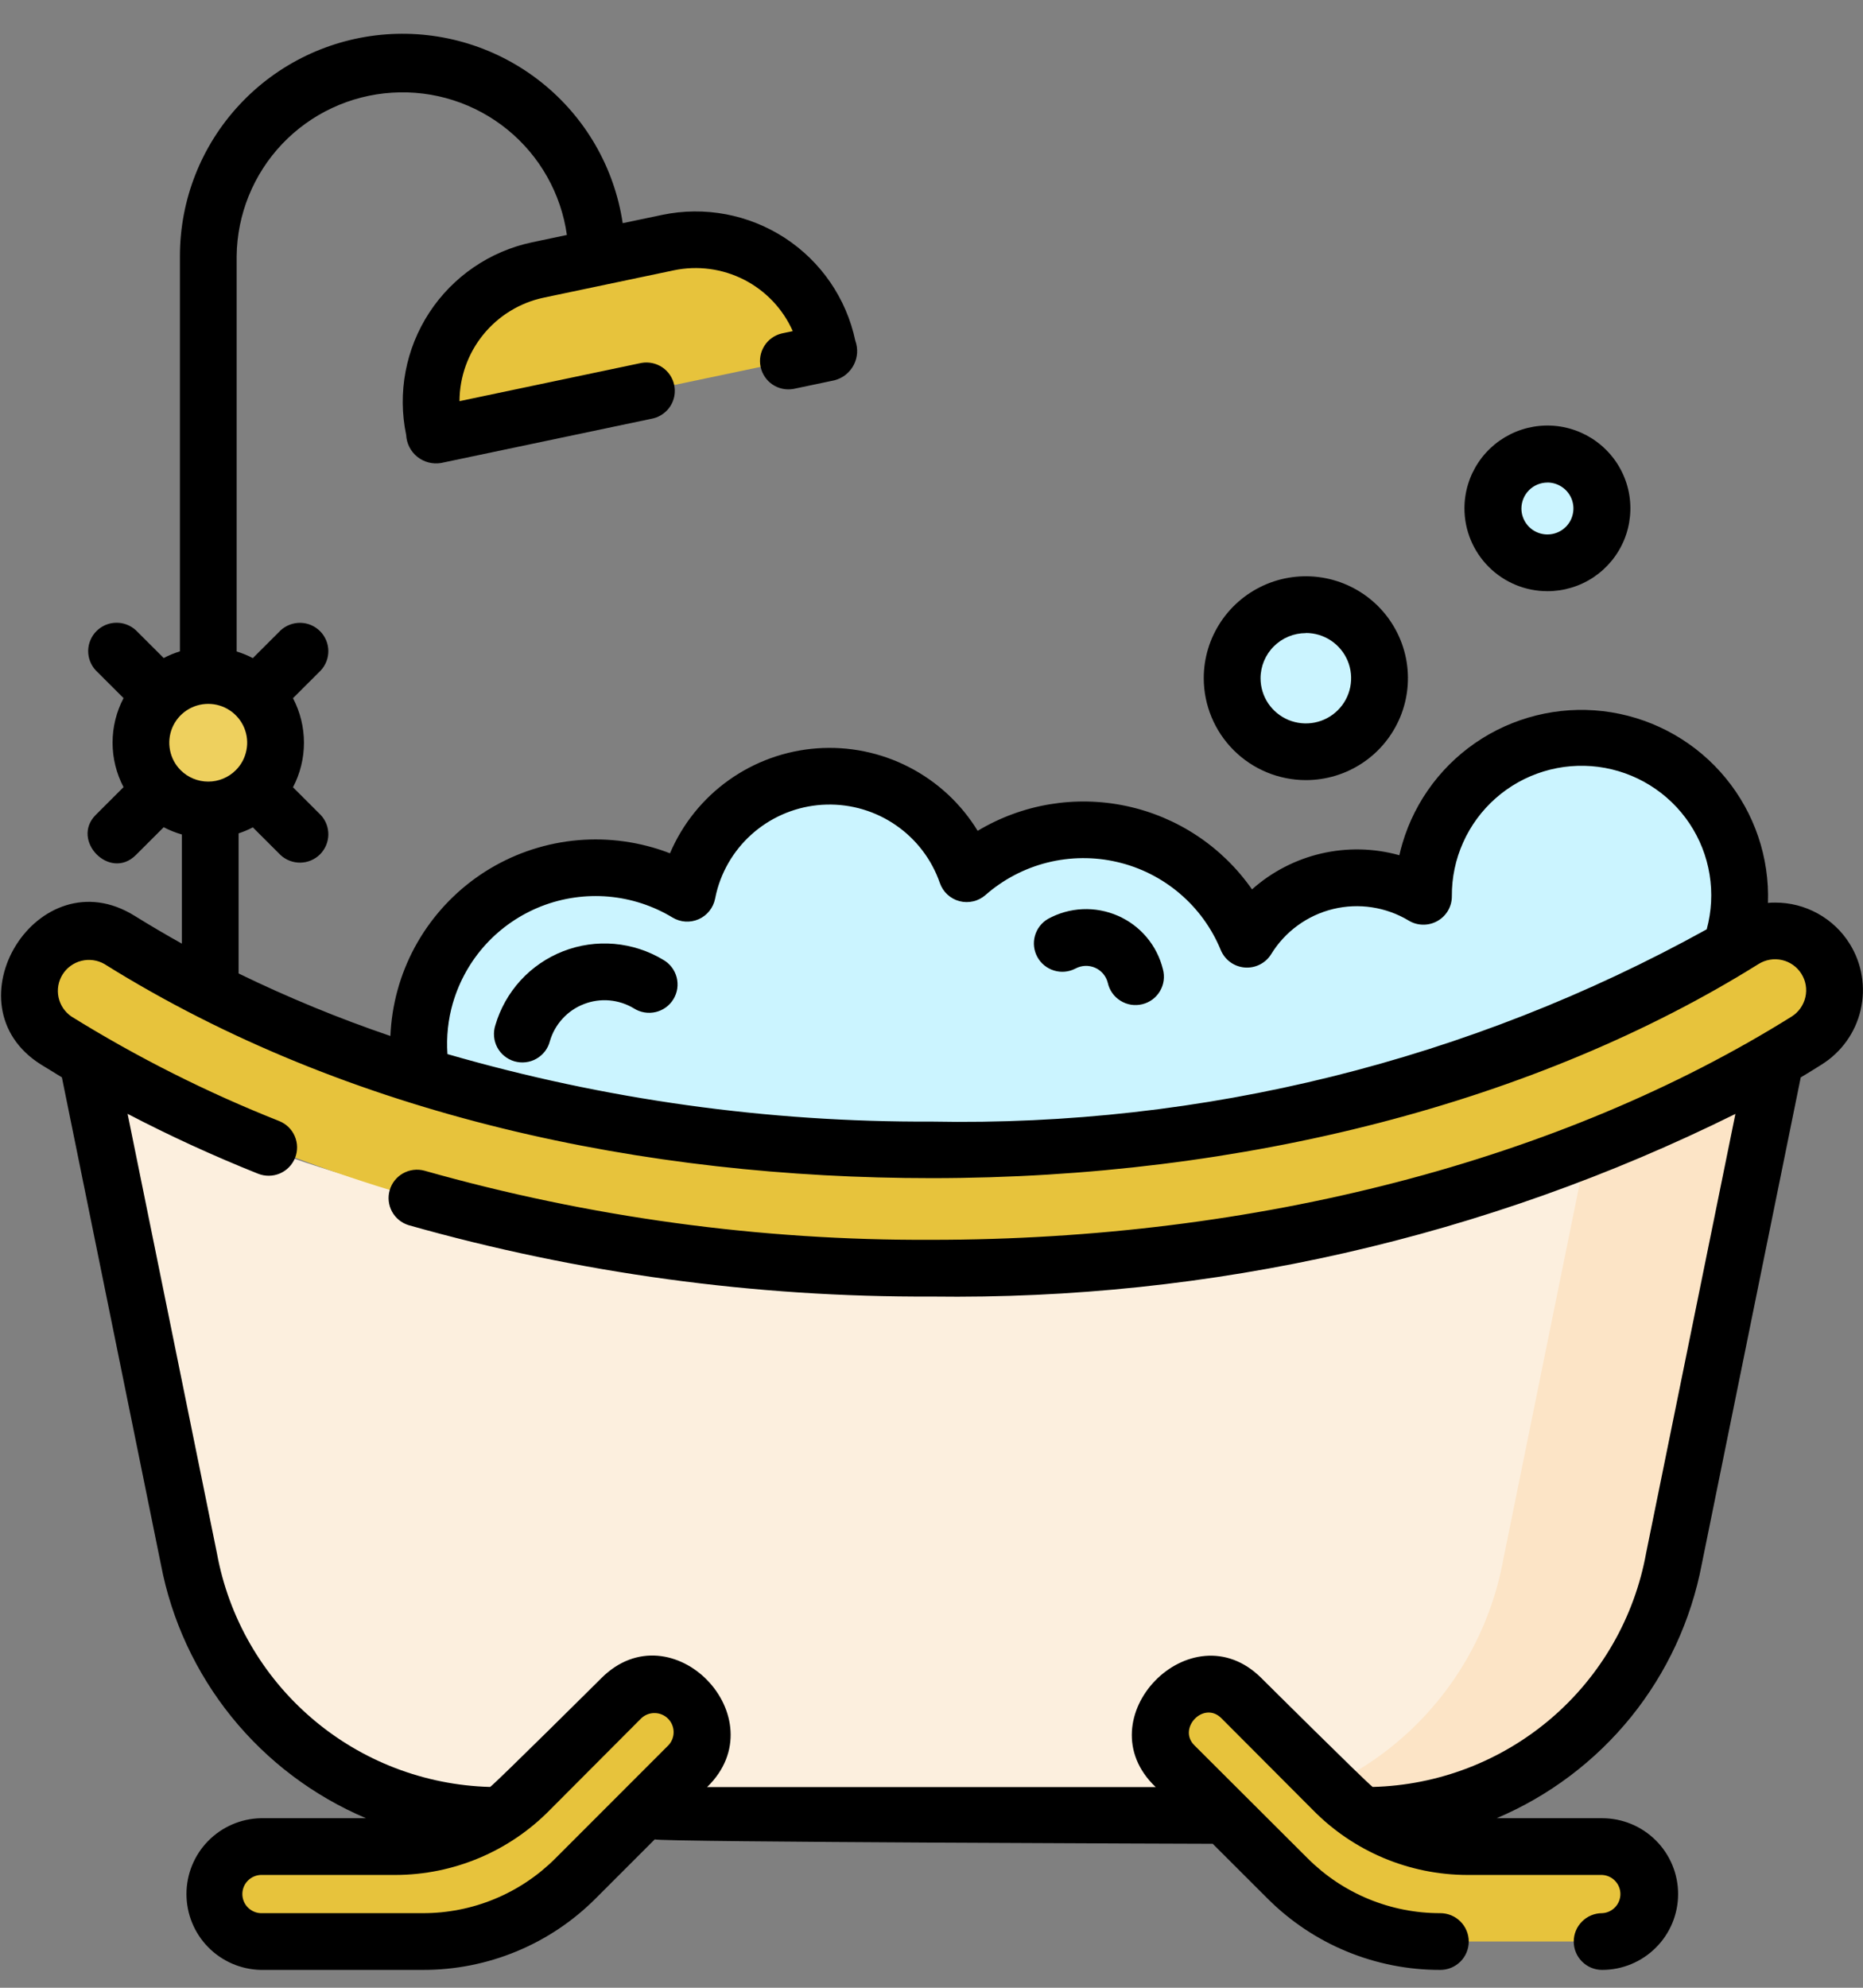 <svg xmlns="http://www.w3.org/2000/svg" width="45" height="48" viewBox="0 0 45 48" fill="none">
<rect x="0" y="0" width="45" height="48" fill="#808080" stroke="none"/>
<path d="M10.185 26C10.034 25.191 10.121 24.356 10.435 23.596C10.749 22.835 11.276 22.181 11.954 21.713C12.632 21.244 13.431 20.982 14.255 20.957C15.078 20.931 15.892 21.144 16.597 21.57C16.617 21.47 16.64 21.37 16.67 21.27C16.879 20.558 17.308 19.93 17.898 19.477C18.487 19.024 19.205 18.77 19.948 18.751C20.691 18.732 21.421 18.95 22.033 19.372C22.644 19.795 23.105 20.4 23.349 21.101C23.86 20.653 24.47 20.333 25.13 20.168C25.789 20.003 26.479 19.998 27.141 20.152C27.803 20.307 28.418 20.617 28.936 21.057C29.454 21.497 29.859 22.053 30.117 22.681C30.545 21.98 31.234 21.477 32.033 21.283C32.832 21.088 33.675 21.218 34.379 21.643C34.375 21.096 34.49 20.555 34.714 20.055C34.939 19.556 35.269 19.112 35.681 18.751C36.093 18.391 36.579 18.123 37.104 17.966C37.629 17.809 38.182 17.767 38.725 17.843C39.268 17.919 39.788 18.11 40.25 18.404C40.713 18.698 41.106 19.088 41.404 19.547C41.702 20.006 41.897 20.524 41.977 21.065C42.056 21.607 42.018 22.159 41.865 22.684C41.865 22.684 38.142 28.484 24.419 28.484C12.255 28.485 10.185 26 10.185 26Z" fill="#CBF4FF"/>
<path d="M42.859 25.71L40.433 37.639C40.12 39.374 39.208 40.945 37.854 42.078C36.5 43.211 34.791 43.834 33.025 43.839H11.974C10.208 43.834 8.499 43.211 7.145 42.078C5.792 40.945 4.879 39.374 4.566 37.639L2.141 25.71C2.141 25.71 8.685 30.22 21.86 30.22C35.034 30.22 42.859 25.71 42.859 25.71Z" fill="#FCEFDE"/>
<path d="M38.352 27.62L36.315 37.639C36.002 39.374 35.09 40.945 33.736 42.078C32.382 43.211 30.674 43.834 28.907 43.839H33.024C34.79 43.834 36.499 43.211 37.853 42.078C39.206 40.945 40.119 39.374 40.432 37.639L42.858 25.71C41.415 26.476 39.907 27.116 38.352 27.62Z" fill="#FCE4C6"/>
<path d="M22.5 30.623C14.541 30.623 7.035 28.672 1.359 25.128C1.199 25.028 1.061 24.898 0.951 24.744C0.842 24.591 0.764 24.418 0.721 24.234C0.679 24.051 0.673 23.861 0.705 23.675C0.736 23.49 0.804 23.312 0.904 23.152C1.004 22.993 1.134 22.855 1.288 22.745C1.442 22.636 1.615 22.558 1.799 22.516C1.983 22.474 2.173 22.468 2.359 22.499C2.545 22.531 2.723 22.598 2.883 22.698C8.293 26.076 15.393 27.765 22.496 27.765C29.598 27.765 36.701 26.076 42.108 22.698C42.268 22.598 42.446 22.531 42.632 22.499C42.818 22.468 43.009 22.474 43.193 22.516C43.376 22.558 43.55 22.636 43.704 22.745C43.857 22.855 43.988 22.993 44.088 23.152C44.188 23.312 44.255 23.49 44.287 23.675C44.318 23.861 44.312 24.051 44.27 24.234C44.228 24.418 44.15 24.591 44.04 24.744C43.931 24.898 43.792 25.028 43.632 25.128C37.965 28.672 30.458 30.623 22.5 30.623Z" fill="#E7C33C"/>
<path d="M19.944 8.53L10.595 10.49C10.585 10.492 10.575 10.492 10.565 10.49C10.556 10.489 10.546 10.485 10.538 10.479C10.53 10.474 10.523 10.467 10.517 10.459C10.511 10.451 10.508 10.442 10.505 10.432C10.324 9.57 10.493 8.672 10.975 7.935C11.457 7.197 12.212 6.681 13.075 6.5L16.066 5.872C16.93 5.691 17.829 5.859 18.568 6.34C19.307 6.821 19.824 7.575 20.006 8.437V8.437C20.009 8.447 20.009 8.458 20.007 8.468C20.005 8.479 20.002 8.489 19.996 8.497C19.99 8.506 19.982 8.514 19.973 8.519C19.964 8.525 19.954 8.528 19.944 8.53V8.53Z" fill="#E7C33C"/>
<path d="M6.177 19.082C6.813 18.448 6.813 17.42 6.177 16.786C5.542 16.151 4.512 16.151 3.876 16.786C3.241 17.42 3.241 18.448 3.876 19.082C4.512 19.716 5.542 19.716 6.177 19.082Z" fill="#EED05E"/>
<path d="M12.981 43.033L15.012 41.006C15.23 40.804 15.518 40.694 15.816 40.7C16.113 40.705 16.397 40.825 16.607 41.035C16.817 41.245 16.938 41.528 16.943 41.825C16.949 42.122 16.839 42.41 16.636 42.627L13.901 45.357C12.922 46.334 11.594 46.883 10.209 46.883H6.296C5.998 46.874 5.714 46.749 5.506 46.535C5.298 46.321 5.181 46.035 5.181 45.736C5.181 45.438 5.298 45.151 5.506 44.938C5.714 44.723 5.998 44.599 6.296 44.59H9.556C10.16 44.59 10.758 44.469 11.315 44.234C11.871 43.999 12.375 43.655 12.796 43.222L12.981 43.033Z" fill="#E7C33C"/>
<path d="M32.018 43.033L29.987 41.006C29.769 40.804 29.481 40.694 29.184 40.7C28.887 40.705 28.603 40.825 28.392 41.035C28.182 41.245 28.061 41.528 28.056 41.825C28.051 42.122 28.161 42.41 28.363 42.627L31.098 45.357C32.078 46.334 33.406 46.883 34.79 46.883H38.703C39.002 46.874 39.285 46.749 39.493 46.535C39.702 46.321 39.818 46.035 39.818 45.736C39.818 45.438 39.702 45.151 39.493 44.938C39.285 44.723 39.002 44.599 38.703 44.59H35.444C34.839 44.59 34.241 44.469 33.685 44.234C33.128 43.999 32.624 43.655 32.203 43.222L32.018 43.033Z" fill="#E7C33C"/>
<path d="M31.543 18.157C32.526 18.157 33.324 17.361 33.324 16.38C33.324 15.399 32.526 14.603 31.543 14.603C30.56 14.603 29.763 15.399 29.763 16.38C29.763 17.361 30.56 18.157 31.543 18.157Z" fill="#CBF4FF"/>
<path d="M37.376 13.592C38.102 13.592 38.691 13.005 38.691 12.28C38.691 11.555 38.102 10.968 37.376 10.968C36.65 10.968 36.062 11.555 36.062 12.28C36.062 13.005 36.65 13.592 37.376 13.592Z" fill="#CBF4FF"/>
<path d="M44.678 22.79C44.488 22.484 44.222 22.233 43.906 22.059C43.591 21.885 43.236 21.794 42.875 21.796C42.818 21.796 42.761 21.796 42.704 21.804C42.743 20.709 42.38 19.637 41.684 18.79C40.988 17.942 40.006 17.378 38.922 17.201C37.839 17.025 36.728 17.25 35.798 17.833C34.869 18.416 34.184 19.318 33.874 20.369C33.846 20.462 33.822 20.557 33.801 20.652C33.186 20.48 32.538 20.466 31.916 20.61C31.294 20.755 30.718 21.052 30.242 21.477C29.523 20.446 28.439 19.726 27.208 19.464C25.977 19.201 24.693 19.416 23.615 20.063C23.214 19.407 22.639 18.874 21.954 18.523C21.269 18.171 20.501 18.015 19.733 18.071C18.965 18.127 18.227 18.394 17.601 18.841C16.974 19.288 16.484 19.899 16.183 20.606C16.049 20.553 15.91 20.506 15.766 20.465C15.043 20.257 14.283 20.215 13.542 20.343C12.801 20.471 12.099 20.765 11.489 21.203C10.878 21.642 10.376 22.213 10.019 22.873C9.662 23.534 9.461 24.267 9.43 25.017C8.177 24.59 6.953 24.086 5.763 23.507V20.124C5.882 20.085 5.997 20.037 6.107 19.979L6.778 20.649C6.909 20.769 7.08 20.834 7.258 20.831C7.435 20.828 7.604 20.756 7.73 20.631C7.855 20.505 7.927 20.337 7.931 20.159C7.934 19.982 7.869 19.811 7.748 19.681L7.077 19.011C7.251 18.679 7.342 18.31 7.342 17.936C7.342 17.561 7.251 17.192 7.077 16.86L7.748 16.19C7.869 16.06 7.934 15.889 7.931 15.711C7.927 15.534 7.855 15.366 7.73 15.241C7.604 15.115 7.435 15.043 7.258 15.04C7.08 15.037 6.909 15.102 6.778 15.222L6.107 15.892C5.982 15.827 5.851 15.773 5.716 15.732V6.184C5.728 5.175 6.121 4.208 6.816 3.476C7.512 2.744 8.459 2.302 9.468 2.238C10.476 2.173 11.472 2.491 12.256 3.129C13.039 3.766 13.552 4.675 13.693 5.674L12.857 5.85C11.835 6.065 10.941 6.676 10.37 7.548C9.799 8.421 9.598 9.484 9.811 10.504C9.816 10.606 9.843 10.706 9.889 10.797C9.936 10.888 10.001 10.968 10.081 11.032C10.16 11.095 10.253 11.142 10.352 11.167C10.451 11.193 10.554 11.197 10.655 11.18L15.776 10.104C15.949 10.062 16.099 9.954 16.194 9.804C16.29 9.653 16.322 9.471 16.285 9.297C16.249 9.123 16.145 8.97 15.998 8.87C15.85 8.771 15.669 8.733 15.493 8.764L11.099 9.687C11.101 9.101 11.304 8.533 11.675 8.078C12.045 7.623 12.561 7.308 13.136 7.187L16.274 6.528C16.849 6.407 17.448 6.487 17.972 6.754C18.495 7.021 18.911 7.46 19.149 7.996L18.882 8.052C18.708 8.094 18.558 8.202 18.463 8.352C18.368 8.503 18.335 8.684 18.372 8.859C18.409 9.033 18.512 9.186 18.66 9.286C18.808 9.385 18.989 9.423 19.164 9.392L20.158 9.183C20.257 9.157 20.349 9.111 20.429 9.048C20.508 8.984 20.574 8.905 20.621 8.815C20.668 8.724 20.696 8.625 20.703 8.524C20.709 8.422 20.694 8.32 20.659 8.225C20.443 7.206 19.831 6.314 18.957 5.745C18.082 5.176 17.018 4.976 15.996 5.189L15.041 5.389C14.841 4.049 14.14 2.835 13.08 1.99C12.019 1.144 10.678 0.73 9.325 0.83C7.971 0.931 6.706 1.538 5.783 2.531C4.859 3.523 4.346 4.827 4.346 6.182V15.729C4.21 15.771 4.079 15.824 3.954 15.89L3.283 15.22C3.152 15.1 2.981 15.034 2.803 15.038C2.626 15.041 2.457 15.113 2.331 15.239C2.206 15.364 2.134 15.533 2.13 15.71C2.127 15.886 2.192 16.058 2.313 16.188L2.984 16.858C2.81 17.19 2.719 17.559 2.719 17.933C2.719 18.307 2.81 18.676 2.984 19.008L2.313 19.678C1.699 20.291 2.654 21.278 3.283 20.646L3.954 19.976C4.094 20.049 4.241 20.108 4.393 20.151V22.787C4.005 22.57 3.625 22.347 3.253 22.116C0.921 20.664 -1.31 24.267 0.994 25.709C1.161 25.809 1.329 25.915 1.495 26.016L3.886 37.775C4.143 39.125 4.73 40.39 5.594 41.46C6.458 42.529 7.573 43.369 8.84 43.906H6.296C5.817 43.917 5.361 44.115 5.026 44.457C4.691 44.8 4.504 45.259 4.504 45.737C4.504 46.216 4.691 46.675 5.026 47.018C5.361 47.36 5.817 47.558 6.296 47.569H10.212C10.988 47.571 11.757 47.42 12.474 47.123C13.192 46.827 13.843 46.391 14.39 45.842L15.815 44.417C15.921 44.484 29.293 44.524 29.293 44.524L30.613 45.842C31.161 46.391 31.811 46.827 32.529 47.123C33.245 47.419 34.014 47.571 34.79 47.569C34.972 47.569 35.147 47.497 35.276 47.368C35.404 47.24 35.477 47.066 35.477 46.884C35.477 46.702 35.404 46.528 35.276 46.4C35.147 46.271 34.972 46.199 34.79 46.199C34.195 46.2 33.605 46.084 33.054 45.856C32.504 45.629 32.004 45.294 31.584 44.873L28.848 42.144C28.439 41.736 29.074 41.064 29.502 41.491L31.706 43.701C32.193 44.198 32.773 44.593 33.414 44.864C34.055 45.134 34.744 45.275 35.44 45.276H38.699C38.818 45.282 38.93 45.333 39.012 45.419C39.094 45.504 39.14 45.619 39.14 45.737C39.14 45.856 39.094 45.971 39.012 46.056C38.93 46.142 38.818 46.194 38.699 46.199C38.517 46.199 38.342 46.271 38.214 46.4C38.085 46.528 38.013 46.702 38.013 46.884C38.013 47.066 38.085 47.24 38.214 47.368C38.342 47.497 38.517 47.569 38.699 47.569C39.186 47.569 39.652 47.376 39.996 47.032C40.341 46.689 40.534 46.223 40.534 45.737C40.534 45.252 40.341 44.786 39.996 44.442C39.652 44.099 39.186 43.906 38.699 43.906H36.151C37.418 43.369 38.533 42.529 39.398 41.46C40.262 40.39 40.848 39.125 41.105 37.775L43.496 26.017C43.666 25.916 43.833 25.813 43.997 25.709C44.475 25.412 44.816 24.938 44.943 24.39C45.071 23.843 44.976 23.267 44.678 22.79V22.79ZM4.364 18.599C4.232 18.468 4.143 18.3 4.107 18.118C4.071 17.936 4.089 17.747 4.16 17.576C4.232 17.404 4.352 17.258 4.507 17.155C4.662 17.052 4.844 16.997 5.03 16.997C5.216 16.997 5.397 17.052 5.552 17.155C5.707 17.258 5.827 17.404 5.899 17.576C5.97 17.747 5.989 17.936 5.952 18.118C5.916 18.3 5.827 18.468 5.695 18.599C5.519 18.775 5.279 18.874 5.03 18.874C4.78 18.874 4.54 18.775 4.364 18.599V18.599ZM10.94 24.219C11.094 23.692 11.367 23.206 11.738 22.801C12.11 22.396 12.57 22.082 13.082 21.882C13.595 21.683 14.147 21.604 14.695 21.651C15.243 21.699 15.773 21.871 16.244 22.156C16.338 22.213 16.445 22.247 16.555 22.254C16.665 22.261 16.776 22.241 16.877 22.197C16.978 22.152 17.066 22.084 17.135 21.998C17.204 21.912 17.251 21.81 17.273 21.702C17.29 21.613 17.31 21.533 17.331 21.459C17.497 20.885 17.842 20.379 18.316 20.014C18.79 19.649 19.368 19.444 19.966 19.429C20.565 19.414 21.153 19.589 21.644 19.93C22.136 20.27 22.507 20.758 22.702 21.323C22.739 21.429 22.801 21.525 22.884 21.601C22.967 21.678 23.067 21.733 23.176 21.761C23.285 21.79 23.399 21.791 23.509 21.765C23.618 21.74 23.72 21.687 23.804 21.613C24.233 21.237 24.745 20.968 25.299 20.829C25.853 20.691 26.431 20.686 26.987 20.816C27.543 20.945 28.06 21.206 28.494 21.575C28.929 21.944 29.269 22.412 29.486 22.939C29.534 23.056 29.613 23.158 29.716 23.233C29.818 23.308 29.939 23.353 30.066 23.363C30.192 23.373 30.319 23.349 30.432 23.291C30.545 23.234 30.64 23.147 30.706 23.039C31.041 22.494 31.578 22.103 32.2 21.951C32.823 21.8 33.48 21.901 34.028 22.231C34.132 22.294 34.252 22.328 34.373 22.329C34.495 22.331 34.615 22.3 34.721 22.24C34.828 22.18 34.916 22.093 34.977 21.988C35.038 21.882 35.07 21.763 35.069 21.641C35.066 21.194 35.158 20.752 35.341 20.345C35.523 19.937 35.791 19.573 36.126 19.277C36.461 18.981 36.856 18.76 37.284 18.629C37.712 18.498 38.163 18.461 38.606 18.518C39.05 18.576 39.476 18.728 39.856 18.964C40.236 19.2 40.561 19.514 40.809 19.885C41.057 20.257 41.223 20.677 41.294 21.118C41.366 21.559 41.342 22.01 41.225 22.441C35.503 25.608 29.044 27.21 22.503 27.084C18.547 27.102 14.608 26.553 10.808 25.454C10.779 25.037 10.824 24.618 10.94 24.217V24.219ZM13.418 44.873C12.998 45.294 12.498 45.629 11.948 45.856C11.398 46.084 10.808 46.2 10.212 46.199H6.295C6.177 46.194 6.064 46.142 5.982 46.056C5.9 45.971 5.854 45.856 5.854 45.737C5.854 45.619 5.9 45.504 5.982 45.419C6.064 45.333 6.177 45.282 6.295 45.276H9.555C10.251 45.275 10.939 45.134 11.58 44.864C12.221 44.594 12.802 44.198 13.288 43.701L15.492 41.491C15.58 41.409 15.696 41.364 15.816 41.367C15.936 41.368 16.051 41.417 16.136 41.502C16.221 41.587 16.269 41.701 16.271 41.821C16.273 41.941 16.229 42.056 16.146 42.144L13.418 44.873ZM43.276 24.548C37.711 28.024 30.334 29.939 22.503 29.939C18.36 29.958 14.236 29.396 10.25 28.269C10.076 28.222 9.891 28.246 9.735 28.334C9.578 28.422 9.462 28.568 9.413 28.741C9.363 28.913 9.383 29.098 9.468 29.256C9.553 29.414 9.698 29.532 9.869 29.585C13.978 30.748 18.231 31.328 22.502 31.309C29.233 31.4 35.889 29.888 41.918 26.899L39.762 37.499C39.48 39.056 38.669 40.467 37.466 41.497C36.262 42.526 34.74 43.111 33.156 43.151C32.991 43.029 30.468 40.522 30.468 40.522C28.773 38.83 26.174 41.502 27.915 43.154H17.08C18.8 41.485 16.228 38.826 14.527 40.522C14.527 40.522 12.005 43.029 11.839 43.151C10.257 43.109 8.736 42.525 7.535 41.496C6.333 40.468 5.522 39.058 5.239 37.503L3.082 26.897C4.108 27.432 5.16 27.914 6.234 28.343C6.403 28.41 6.592 28.408 6.76 28.337C6.927 28.265 7.059 28.13 7.127 27.962C7.194 27.793 7.192 27.604 7.12 27.437C7.049 27.27 6.913 27.139 6.744 27.071C5 26.38 3.321 25.536 1.727 24.548C1.566 24.439 1.454 24.272 1.414 24.083C1.374 23.893 1.409 23.695 1.512 23.531C1.615 23.367 1.778 23.249 1.966 23.202C2.155 23.155 2.354 23.183 2.522 23.279C8.428 26.968 15.597 28.45 22.5 28.45C30.044 28.45 37.139 26.613 42.477 23.279C42.646 23.173 42.85 23.139 43.044 23.183C43.238 23.227 43.406 23.347 43.512 23.515C43.618 23.683 43.653 23.887 43.608 24.08C43.564 24.274 43.444 24.442 43.276 24.548V24.548Z" fill="black"/>
<path d="M31.542 18.838C32.03 18.838 32.507 18.694 32.912 18.423C33.318 18.153 33.633 17.768 33.82 17.319C34.007 16.869 34.056 16.374 33.961 15.897C33.865 15.419 33.63 14.981 33.286 14.637C32.941 14.293 32.501 14.058 32.023 13.963C31.545 13.868 31.049 13.917 30.599 14.103C30.148 14.29 29.763 14.605 29.492 15.01C29.221 15.414 29.076 15.89 29.076 16.377C29.077 17.029 29.337 17.655 29.799 18.116C30.262 18.578 30.888 18.837 31.542 18.838V18.838ZM31.542 15.285C31.759 15.285 31.97 15.349 32.15 15.469C32.33 15.589 32.47 15.76 32.553 15.959C32.636 16.159 32.657 16.378 32.615 16.59C32.573 16.802 32.469 16.996 32.316 17.149C32.163 17.302 31.968 17.406 31.756 17.448C31.543 17.49 31.323 17.468 31.123 17.386C30.924 17.303 30.753 17.163 30.632 16.984C30.512 16.804 30.448 16.593 30.448 16.377C30.449 16.088 30.565 15.811 30.77 15.607C30.975 15.403 31.253 15.288 31.542 15.288V15.285Z" fill="black"/>
<path d="M37.377 14.276C37.774 14.276 38.161 14.159 38.491 13.939C38.82 13.719 39.077 13.407 39.229 13.041C39.38 12.676 39.42 12.274 39.343 11.886C39.265 11.498 39.075 11.142 38.794 10.862C38.514 10.582 38.157 10.392 37.768 10.314C37.38 10.237 36.977 10.277 36.611 10.428C36.244 10.58 35.931 10.836 35.711 11.165C35.491 11.494 35.373 11.88 35.373 12.276C35.373 12.806 35.585 13.315 35.961 13.69C36.336 14.065 36.846 14.276 37.377 14.276ZM37.377 11.652C37.502 11.652 37.623 11.689 37.726 11.758C37.83 11.826 37.91 11.925 37.958 12.039C38.005 12.154 38.018 12.28 37.993 12.401C37.969 12.523 37.91 12.635 37.822 12.722C37.734 12.81 37.622 12.87 37.5 12.894C37.378 12.918 37.252 12.906 37.137 12.858C37.022 12.811 36.924 12.73 36.855 12.627C36.786 12.524 36.749 12.403 36.749 12.279C36.75 12.113 36.816 11.954 36.934 11.836C37.051 11.719 37.211 11.653 37.377 11.653V11.652Z" fill="black"/>
<path d="M16.024 23.18C15.664 22.962 15.258 22.83 14.838 22.793C14.419 22.757 13.996 22.817 13.604 22.97C13.211 23.123 12.859 23.364 12.575 23.674C12.291 23.985 12.082 24.356 11.964 24.76C11.936 24.847 11.926 24.939 11.934 25.031C11.942 25.122 11.968 25.211 12.011 25.292C12.054 25.373 12.113 25.445 12.184 25.502C12.255 25.56 12.338 25.603 12.426 25.629C12.514 25.654 12.607 25.662 12.698 25.651C12.789 25.641 12.877 25.612 12.957 25.566C13.037 25.521 13.107 25.46 13.163 25.387C13.219 25.314 13.259 25.231 13.282 25.142C13.341 24.94 13.445 24.754 13.588 24.599C13.73 24.443 13.906 24.323 14.103 24.247C14.299 24.17 14.511 24.14 14.721 24.158C14.931 24.177 15.134 24.243 15.314 24.352C15.391 24.401 15.477 24.433 15.567 24.448C15.657 24.463 15.749 24.46 15.838 24.439C15.927 24.418 16.01 24.38 16.084 24.326C16.158 24.273 16.22 24.205 16.267 24.127C16.314 24.049 16.346 23.963 16.359 23.873C16.372 23.783 16.367 23.691 16.345 23.603C16.322 23.515 16.282 23.432 16.227 23.359C16.172 23.287 16.103 23.226 16.024 23.18V23.18Z" fill="black"/>
<path d="M25.975 23.39C26.048 23.35 26.128 23.328 26.211 23.324C26.293 23.321 26.376 23.336 26.451 23.369C26.527 23.402 26.594 23.452 26.647 23.515C26.7 23.578 26.738 23.653 26.758 23.733C26.778 23.822 26.815 23.907 26.868 23.981C26.921 24.056 26.988 24.119 27.066 24.167C27.143 24.215 27.23 24.247 27.32 24.262C27.411 24.276 27.503 24.272 27.592 24.25C27.681 24.229 27.764 24.189 27.838 24.135C27.911 24.08 27.973 24.012 28.019 23.933C28.066 23.854 28.096 23.767 28.108 23.677C28.12 23.586 28.114 23.494 28.09 23.406C28.02 23.122 27.886 22.857 27.697 22.633C27.509 22.409 27.271 22.232 27.002 22.114C26.734 21.997 26.442 21.942 26.149 21.955C25.856 21.968 25.57 22.049 25.313 22.19C25.159 22.28 25.046 22.427 24.998 22.599C24.95 22.771 24.972 22.955 25.058 23.111C25.144 23.268 25.288 23.384 25.459 23.436C25.631 23.489 25.815 23.472 25.974 23.39H25.975Z" fill="black"/>
</svg>